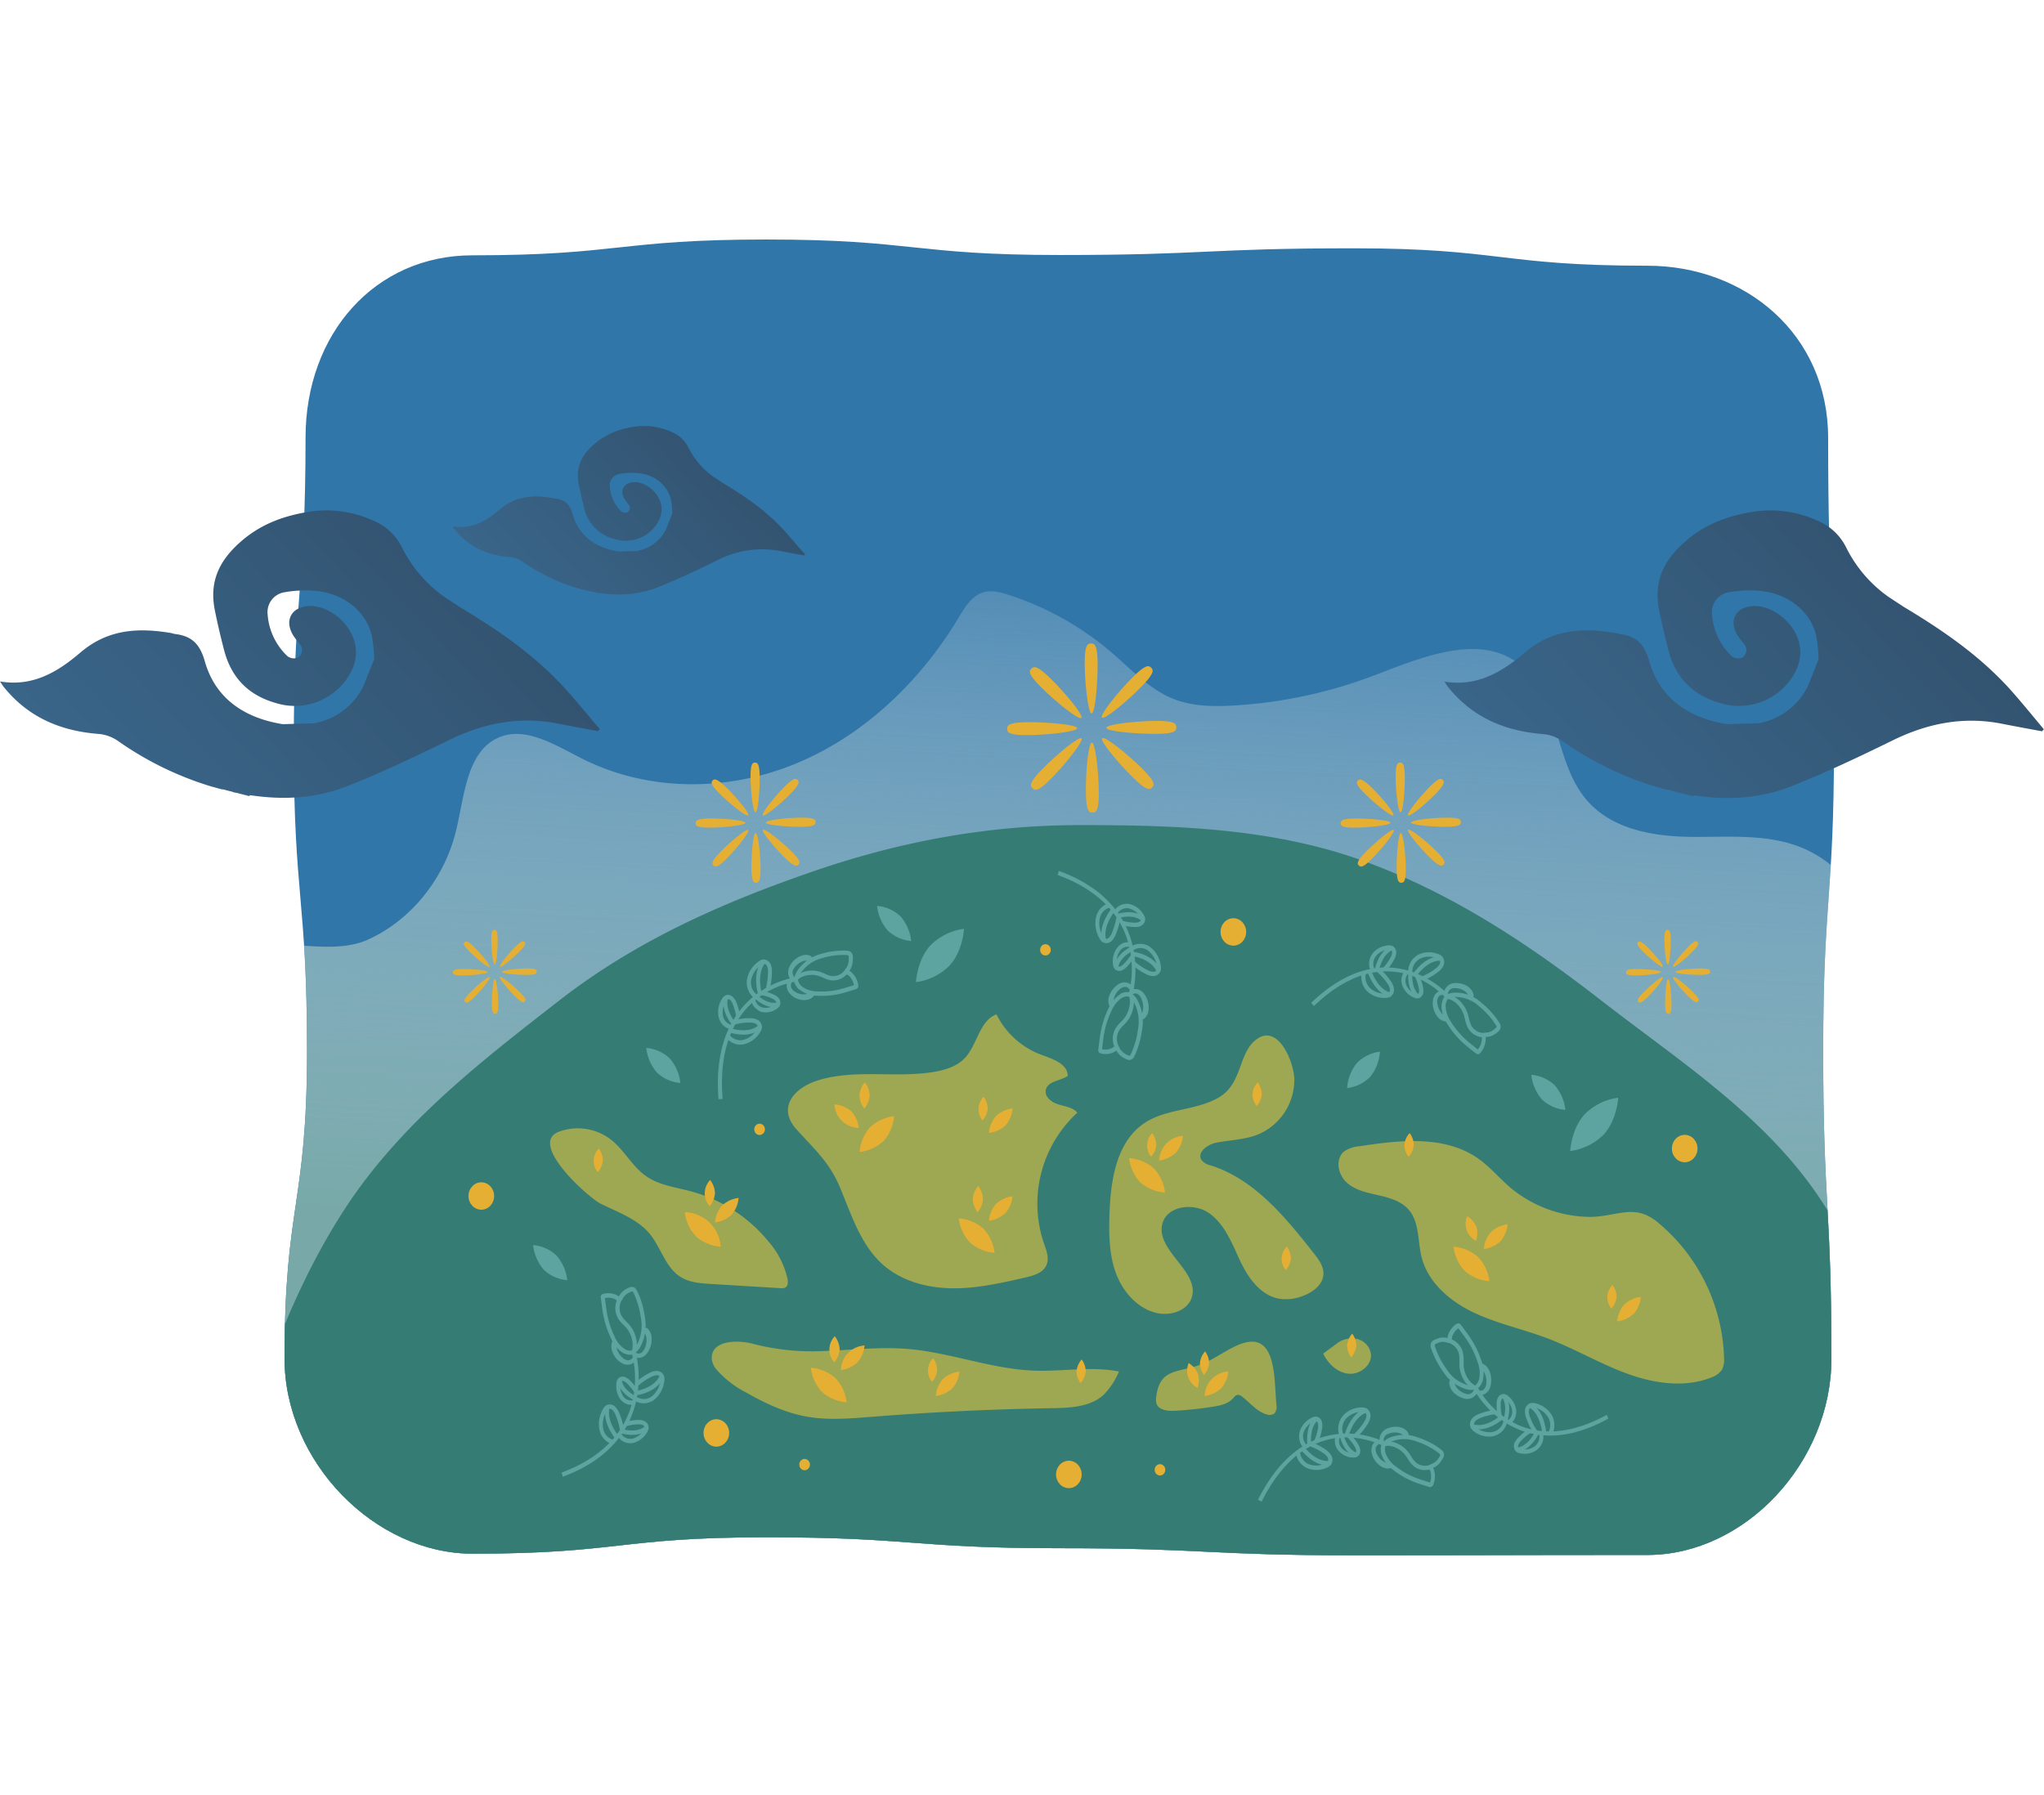 <svg id="Layer_23" data-name="Layer 23" xmlns="http://www.w3.org/2000/svg" xmlns:xlink="http://www.w3.org/1999/xlink" viewBox="0 0 545.62 351.32" width="400"><defs><clipPath id="clip-path"><path d="M439.78,351.23c-39.21,0-39.21.09-78.41.09s-39.21-1.89-78.41-1.89-39.21-2.92-78.42-2.92-39.2,4.38-78.41,4.38c-26,0-50.18-24.41-50.18-52.19,0-41,6-41,6-81.92s-3.53-41-3.53-81.93,3.14-41,3.14-81.92c0-27.78,18.54-48.71,44.54-48.71C165.3,4.22,165.3,0,204.51,0s39.2,4.14,78.41,4.14,39.24-1.79,78.44-1.79S400.57,7,439.78,7C465.78,7,488,25.19,488,53c0,41,1.56,41,1.56,81.92s-2.88,41-2.88,81.93,2.19,41,2.19,81.92C488.91,326.48,465.78,351.23,439.78,351.23Z" style="fill:none"/></clipPath><linearGradient id="linear-gradient" x1="294.19" y1="334.37" x2="282.43" y2="116.34" gradientTransform="matrix(1, 0, 0, -1, 0, 386.7)" gradientUnits="userSpaceOnUse"><stop offset="0" stop-color="#fafbfb" stop-opacity="0"/><stop offset="1" stop-color="#78a9a8"/></linearGradient><linearGradient id="linear-gradient-2" x1="505.79" y1="299.85" x2="426.19" y2="225.41" gradientTransform="matrix(1, 0, 0, -1, 0, 386.7)" gradientUnits="userSpaceOnUse"><stop offset="0" stop-color="#335471"/><stop offset="1" stop-color="#396589"/></linearGradient><linearGradient id="linear-gradient-3" x1="120.27" y1="299.85" x2="40.67" y2="225.41" xlink:href="#linear-gradient-2"/><linearGradient id="linear-gradient-4" x1="191.41" y1="328.37" x2="144.7" y2="284.69" xlink:href="#linear-gradient-2"/></defs><title>Artboard 1</title><g id="Layer_23" data-name="Layer 23"><path d="M439.78,351.23c-39.21,0-39.21.09-78.41.09s-39.21-1.89-78.41-1.89-39.21-2.92-78.42-2.92-39.2,4.38-78.41,4.38c-26,0-50.18-24.41-50.18-52.19,0-41,6-41,6-81.92s-3.53-41-3.53-81.93,3.14-41,3.14-81.92c0-27.78,18.54-48.71,44.54-48.71C165.3,4.22,165.3,0,204.51,0s39.2,4.14,78.41,4.14,39.24-1.79,78.44-1.79S400.57,7,439.78,7C465.78,7,488,25.19,488,53c0,41,1.56,41,1.56,81.92s-2.88,41-2.88,81.93,2.19,41,2.19,81.92C488.91,326.48,465.78,351.23,439.78,351.23Z" style="fill:#3176a9"/><g style="clip-path:url(#clip-path)"><path d="M98.28,186.91c11.36-5.15,20.26-16.12,23.41-28.87,2.25-9.11,2.76-20.6,10.69-24.72,7.25-3.77,15.49,1.47,22.76,5.17,17.51,8.92,38.45,9,56.6,1.73s33.51-21.61,44-39c1.73-2.87,3.61-6.06,6.68-7,2.18-.68,4.51-.08,6.68.62a80.08,80.08,0,0,1,27.71,15.51c5.12,4.41,9.9,9.58,16,12.14,5.24,2.19,11,2.26,16.63,1.93a125.9,125.9,0,0,0,37.3-8c13.15-5,29-11.82,39.77-2.27C416,122.54,415,139,423,149c6.72,8.47,18.17,10.4,28.56,10.5s21.26-1,30.78,3.5c16,7.53,22.62,27.64,27.53,45.61,3.49,12.77,7,26,5.38,39.2-.94,7.67,7.15,82.41,4.11,89.43-23.42,54.05-82.74,27.42-137.44,39-18,3.8-36.46,4.6-54.83,4.59-82.81,0-164.9-16-245.66-35.54C71.68,343,61.6,340.35,54,333.49c-12.11-10.93-14.77-29.85-13.27-46.71,1.1-12.3,3.93-24.33,6.76-36.3,3.73-15.81,5-42.61,13.36-56.14C68.11,182.58,85.65,192.62,98.28,186.91Z" style="fill:url(#linear-gradient)"/><path d="M528.19,407.9c0-27.52-6.53-53.47-14.08-78.3-7.82-25.73-14.27-53-28.86-74.37-14.74-21.63-37.33-36.15-57.6-51.88-20-15.58-41.25-29.61-65.34-38-23.23-8.06-48-9-73.75-9S239.17,161,215.94,169.1c-24.09,8.36-46.56,18.46-66.61,34.05-20.24,15.75-41,31.76-55.76,53.39C79,278,70,303.54,62.13,329.29c-7.48,24.83-10,51.06-10,78.61s-.28,54.75,7.27,79.57c7.82,25.74,25.13,46.1,39.72,67.52,14.73,21.63,30.4,41.36,50.65,57.11,20,15.58,41.29,29,65.38,37.39,23.23,8.06,47.71,17.17,73.47,17.17s51.15-6.06,74.39-14.12c24.09-8.36,44.1-25.3,64.15-40.89A242.94,242.94,0,0,0,479.31,556c14.59-21.42,27.54-43.83,35.34-69.6C522.21,461.56,528.19,435.41,528.19,407.9Z" style="fill:#357d74"/><path d="M428.15,238.91a15.5,15.5,0,0,1-9,4.47s.27-5.84,3.81-9.76a15.41,15.41,0,0,1,9-4.47S431.65,235,428.15,238.91Z" style="fill:#5da4a0"/><path d="M415,225.81a12,12,0,0,1,2.86,6.58,10.33,10.33,0,0,1-6.25-2.78,12.08,12.08,0,0,1-2.85-6.58A10.33,10.33,0,0,1,415,225.81Z" style="fill:#5da4a0"/><path d="M253.51,193.82a15.49,15.49,0,0,1-9,4.46s.27-5.83,3.81-9.76a15.43,15.43,0,0,1,9-4.46S257.05,189.89,253.51,193.82Z" style="fill:#5da4a0"/><path d="M240.37,180.71a12.16,12.16,0,0,1,2.86,6.59,10.4,10.4,0,0,1-6.25-2.79,12,12,0,0,1-2.86-6.58A10.45,10.45,0,0,1,240.37,180.71Z" style="fill:#5da4a0"/><path d="M148.55,271.28a12,12,0,0,1,2.86,6.58,10.33,10.33,0,0,1-6.25-2.78,12.2,12.2,0,0,1-2.86-6.58A10.33,10.33,0,0,1,148.55,271.28Z" style="fill:#5da4a0"/><path d="M365.75,223.58a10.61,10.61,0,0,1-6.16,3,12,12,0,0,1,2.6-6.68,10.58,10.58,0,0,1,6.16-3.05A12,12,0,0,1,365.75,223.58Z" style="fill:#5da4a0"/><path d="M175.37,222.43a12,12,0,0,1-2.85-6.58,10.45,10.45,0,0,1,6.24,2.78,12.06,12.06,0,0,1,2.86,6.59A10.4,10.4,0,0,1,175.37,222.43Z" style="fill:#5da4a0"/><path d="M165.35,299.58c-1.58-1.23-2.71-3.58-1.87-5.39a.66.66,0,0,1,.86-.34l0,0h0a.74.74,0,0,1,.34.94c-.44,1.09.43,3,1.78,4a2,2,0,0,0,1.47.45,1.56,1.56,0,0,0,.61-.32l.1-.1.21-.28.64.14.2.67-.24.25a2.71,2.71,0,0,1-.59.47,2,2,0,0,1-.32.17,2.87,2.87,0,0,1-2.38-.15A4.58,4.58,0,0,1,165.35,299.58Z" style="fill:#5da4a0"/><path d="M169.14,297.69l.51-.45.3.12c1,.39,1.6-.34,2-1,.85-1.52.85-3.7,0-4.49a.76.76,0,0,1-.07-1,.66.66,0,0,1,.92-.15l0,0c1.5,1.26,1.41,3.94.47,5.8-.86,1.7-2.26,2.44-3.67,1.95l-.3-.07Zm3.51-6.7Z" style="fill:#5da4a0"/><path d="M170,310.35a4.57,4.57,0,0,0,4.66-.59,7.56,7.56,0,0,0,2.64-4.77,3.07,3.07,0,0,0-.08-1.62,2.11,2.11,0,0,0-1.93-1.27,3.92,3.92,0,0,0-1.94.55,16.83,16.83,0,0,0-3.55,2.41l.69.89a15.69,15.69,0,0,1,3.32-2.26,3.31,3.31,0,0,1,1.46-.44,1,1,0,0,1,1,.57,2.11,2.11,0,0,1,0,1,6.42,6.42,0,0,1-2.2,4,3.45,3.45,0,0,1-4,.25l-.6,1A5.36,5.36,0,0,0,170,310.35Z" style="fill:#5da4a0"/><path d="M169.73,308.61c.22,0,5.53-.65,7.44-4.79l-1-.51c-1.64,3.57-6.53,4.15-6.58,4.16Z" style="fill:#5da4a0"/><path d="M166.49,321a4.06,4.06,0,0,0,2.59.3,5.91,5.91,0,0,0,3.59-2.73,2.52,2.52,0,0,0,.48-1.32,2,2,0,0,0-1.12-1.76,3.32,3.32,0,0,0-1.7-.3,13.54,13.54,0,0,0-3.52.56l.3,1.11a11.85,11.85,0,0,1,3.24-.51,3,3,0,0,1,1.22.18.86.86,0,0,1,.5.7,1.55,1.55,0,0,1-.28.69,5,5,0,0,1-2.93,2.25,2.88,2.88,0,0,1-3-1.22l-.91.61A3.69,3.69,0,0,0,166.49,321Z" style="fill:#5da4a0"/><path d="M165.65,318.69c.19.06,4.5,1.53,7.32-1l-.69-.88c-2.36,2.1-6.25.79-6.29.77Z" style="fill:#5da4a0"/><path d="M162.65,321.35a3.68,3.68,0,0,0,1.16.34l.13-1.14a3.75,3.75,0,0,1-2.9-2.94,6.65,6.65,0,0,1,.77-4.6,1.72,1.72,0,0,1,.58-.73,1,1,0,0,1,1.08.23,3.75,3.75,0,0,1,.84,1.34,16.86,16.86,0,0,1,1.17,4l1.07-.19a19.45,19.45,0,0,0-1.25-4.3,4.89,4.89,0,0,0-1.15-1.76,2,2,0,0,0-2.25-.36,2.73,2.73,0,0,0-1,1.18,7.76,7.76,0,0,0-.87,5.46A5.15,5.15,0,0,0,162.65,321.35Z" style="fill:#5da4a0"/><path d="M164.43,320.35l.78-.8s-3.41-3.86-2.51-7.72l-1-.28C160.65,316.06,164.27,320.21,164.43,320.35Z" style="fill:#5da4a0"/><path d="M167,310.8a3.25,3.25,0,0,0,2.39.2l-.32-1.1a2.52,2.52,0,0,1-2.69-1,4.83,4.83,0,0,1-.76-3.33,1.23,1.23,0,0,1,.17-.62.64.64,0,0,1,.67-.14,2.5,2.5,0,0,1,.92.62,12.58,12.58,0,0,1,1.93,2.37l.89-.64a13.46,13.46,0,0,0-2.1-2.59,3.53,3.53,0,0,0-1.35-.87,1.64,1.64,0,0,0-1.8.52,2.25,2.25,0,0,0-.4,1.23,6.07,6.07,0,0,0,1,4.16A4,4,0,0,0,167,310.8Z" style="fill:#5da4a0"/><path d="M169.21,309.88l.11.05.42-1.07s-3.4-1.54-3.86-4.42l-1.06.19C165.33,307.86,168.56,309.56,169.21,309.88Z" style="fill:#5da4a0"/><path d="M169.65,297.35a7.4,7.4,0,0,0,.08-4.22,8.13,8.13,0,0,0-1.75-3.37c-.25-.29-.52-.57-.8-.84a7.67,7.67,0,0,1-1.19-1.41,4.35,4.35,0,0,1,.12-4.58l-1-.56a5.57,5.57,0,0,0-.09,5.75,9,9,0,0,0,1.37,1.64c.26.25.51.51.74.78a6.83,6.83,0,0,1,1.5,2.87,6,6,0,0,1,0,3.46Z" style="fill:#5da4a0"/><path d="M166.41,297.35a8.29,8.29,0,0,1-3.32-4,25.46,25.46,0,0,1-2.12-6.53c-.13-.74-.22-1.48-.32-2.22l-.27-2a1.23,1.23,0,0,1,0-.54,1,1,0,0,1,.67-.55,5,5,0,0,1,3.54.34,2.52,2.52,0,0,1,.44.28l.17.12v-.05a5.14,5.14,0,0,1,1.28-1.54h0a7.33,7.33,0,0,1,1.65-.9,1.41,1.41,0,0,1,1.79.71,20.38,20.38,0,0,1,1,2.24,24.35,24.35,0,0,1,1.2,4.9,12.29,12.29,0,0,1-1.24,8.16,5.21,5.21,0,0,1-1.84,1.89,2.14,2.14,0,0,1-.87.13,4.16,4.16,0,0,1-1.62-.4Zm2.18-16.46a6.47,6.47,0,0,0-1.42.76,4.72,4.72,0,0,0-1.06,1.33,1,1,0,0,1-.65.5,1.27,1.27,0,0,1-1-.34,1.81,1.81,0,0,0-.29-.19,3.91,3.91,0,0,0-2.71-.3l.25,1.83c.09.72.19,1.45.32,2.16a23.43,23.43,0,0,0,2,6.22,7.29,7.29,0,0,0,2.85,3.47,3.15,3.15,0,0,0,1.34.36,1.19,1.19,0,0,0,.46-.06,4.58,4.58,0,0,0,1.26-1.37,10.91,10.91,0,0,0,1.12-7.43,22.77,22.77,0,0,0-1.15-4.67,17.63,17.63,0,0,0-.89-2.1.46.46,0,0,0-.17-.17.33.33,0,0,0-.26,0Z" style="fill:#5da4a0"/><path d="M150.24,330.35c26.35-9.83,19.46-33.23,19.38-33.46l-1,.36c.28.92,6.62,22.56-18.72,32Z" style="fill:#5da4a0"/><path d="M397.81,306.35a3.15,3.15,0,0,1-1.54,1.94,2,2,0,0,1-.34.14,2.48,2.48,0,0,1-.72.13h-.34l-.32-.62.36-.59h.46a1.38,1.38,0,0,0,.64-.26,2.28,2.28,0,0,0,.71-1.44c.28-1.72-.44-3.72-1.48-4.13a.73.73,0,0,1-.4-.91h0a.67.67,0,0,1,.81-.47h0c1.81.6,2.61,3.09,2.36,5.16A5.35,5.35,0,0,1,397.81,306.35Zm-2.2-5.88Z" style="fill:#5da4a0"/><path d="M394.52,307.57l-.17.29a3,3,0,0,1-3.85,1.49c-1.92-.56-3.79-2.34-3.61-4.36a.69.69,0,1,1,1.38.1c0,1.2,1.43,2.71,3,3.1a1.58,1.58,0,0,0,2.06-.84l.12-.31.66-.08ZM387.19,305Z" style="fill:#5da4a0"/><path d="M402.14,316.35a4.91,4.91,0,0,1-3.61,3.19,6.53,6.53,0,0,1-5-1.24,2.83,2.83,0,0,1-1-1.17,2.38,2.38,0,0,1,.47-2.38,4.25,4.25,0,0,1,1.71-1.12,16,16,0,0,1,4.08-1.09l.13,1.15a14.45,14.45,0,0,0-3.82,1,3.57,3.57,0,0,0-1.3.83,1.17,1.17,0,0,0-.28,1.14,1.79,1.79,0,0,0,.65.66,5.63,5.63,0,0,0,4.25,1.08,3.75,3.75,0,0,0,2.92-2.92l1.06.2C402.29,315.91,402.22,316.13,402.14,316.35Z" style="fill:#5da4a0"/><path d="M401.15,314.94c-.18.16-4.26,3.83-8.39,2.45l.33-1.09c3.55,1.18,7.32-2.2,7.35-2.23Z" style="fill:#5da4a0"/><path d="M411.78,321a4.6,4.6,0,0,1-1.57,2.21,5.59,5.59,0,0,1-4.33.9,2.22,2.22,0,0,1-1.23-.54,2.08,2.08,0,0,1-.42-2.08,3.88,3.88,0,0,1,1-1.52,14.27,14.27,0,0,1,2.8-2.34l.55,1a12.71,12.71,0,0,0-2.58,2.16,3.36,3.36,0,0,0-.72,1.07.91.91,0,0,0,.12.87,1.3,1.3,0,0,0,.66.25,4.69,4.69,0,0,0,3.55-.7,3.26,3.26,0,0,0,1.27-3.2l1-.28A4,4,0,0,1,411.78,321Z" style="fill:#5da4a0"/><path d="M410.79,318.73c-.08.18-2.06,4.53-5.71,5l-.12-1.15c3.05-.37,4.84-4.29,4.86-4.33Z" style="fill:#5da4a0"/><path d="M414.65,318.24a4.68,4.68,0,0,1-.57,1.14l-.86-.69a4.1,4.1,0,0,0,0-4.27,5.86,5.86,0,0,0-3.64-2.58,1.62,1.62,0,0,0-.9,0,1.14,1.14,0,0,0-.59,1,4.1,4.1,0,0,0,.33,1.58,16.46,16.46,0,0,0,1.92,3.67l-.87.69a17.53,17.53,0,0,1-2-3.93,4.88,4.88,0,0,1-.4-2.1,2.24,2.24,0,0,1,1.3-2,2.47,2.47,0,0,1,1.52,0,7,7,0,0,1,4.3,3.09A5.5,5.5,0,0,1,414.65,318.24Z" style="fill:#5da4a0"/><path d="M412.78,319l-1.08.05c0-.05-.27-5.31-3.51-7.26l.54-1C412.49,313,412.77,318.71,412.78,319Z" style="fill:#5da4a0"/><path d="M404.52,314.35a3.57,3.57,0,0,1-1.51,2l-.53-1a2.86,2.86,0,0,0,1.15-2.8,4.69,4.69,0,0,0-1.73-2.88,1.16,1.16,0,0,0-.54-.3.67.67,0,0,0-.56.42,2.78,2.78,0,0,0-.21,1.14,13.17,13.17,0,0,0,.28,3.13l-1.06.25a15.07,15.07,0,0,1-.3-3.42,3.89,3.89,0,0,1,.34-1.64,1.68,1.68,0,0,1,1.59-1,2.06,2.06,0,0,1,1.12.53,5.86,5.86,0,0,1,2.14,3.63A4.56,4.56,0,0,1,404.52,314.35Z" style="fill:#5da4a0"/><path d="M402.36,315.41a.61.61,0,0,1-.05.12l-1-.41s1.29-3.69-.34-6l.86-.69C403.65,311,402.59,314.69,402.36,315.41Z" style="fill:#5da4a0"/><path d="M393.57,307.16a6.88,6.88,0,0,1-2.92-2.81,8.39,8.39,0,0,1-1.08-3.68v-1.2a8.07,8.07,0,0,0-.13-1.9,3.94,3.94,0,0,0-3.19-3.06l.28-1.12a5.06,5.06,0,0,1,4,3.9,9.47,9.47,0,0,1,.16,2.19v1.11a7.09,7.09,0,0,0,.91,3.14,5.48,5.48,0,0,0,2.36,2.38Z" style="fill:#5da4a0"/><path d="M395.76,304.81a4.52,4.52,0,0,1-.85,1.53,2.39,2.39,0,0,1-.68.59,4.91,4.91,0,0,1-2.55.11,10.78,10.78,0,0,1-6.39-4.66,24,24,0,0,1-2.49-4.31,18.54,18.54,0,0,1-.86-2.29,1.59,1.59,0,0,1,.75-1.87,7.69,7.69,0,0,1,1.75-.66h0a4.6,4.6,0,0,1,1.92.07h.06v-.2a2.59,2.59,0,0,1,.11-.54,5.59,5.59,0,0,1,2.21-3,.9.9,0,0,1,.84-.13,1,1,0,0,1,.39.34l1.17,1.58c.43.58.86,1.17,1.27,1.78a24.63,24.63,0,0,1,3,6.14,9.06,9.06,0,0,1,.4,5.3ZM383,295.17a.53.53,0,0,0,0,.25,20.44,20.44,0,0,0,.81,2.14,21.82,21.82,0,0,0,2.37,4.11,9.76,9.76,0,0,0,5.81,4.26,4.2,4.2,0,0,0,1.8,0,1,1,0,0,0,.35-.31,3.56,3.56,0,0,0,.68-1.29,8,8,0,0,0-.38-4.6,23.54,23.54,0,0,0-2.83-5.84c-.4-.59-.82-1.16-1.24-1.73l-1.08-1.46a4.43,4.43,0,0,0-1.66,2.3,2.29,2.29,0,0,1-.07.36,1.41,1.41,0,0,1-.45,1,1,1,0,0,1-.8.16,3.9,3.9,0,0,0-1.63-.17,6.63,6.63,0,0,0-1.5.57.41.41,0,0,0-.18.25Z" style="fill:#5da4a0"/><path d="M429.31,314.84c-24.84,13.62-35.94-7.85-36-8.07l1-.55c.42.85,10.72,20.68,34.6,7.6Z" style="fill:#5da4a0"/><path d="M211.1,201.61a3.33,3.33,0,0,1-1.1-2.26V199a2.8,2.8,0,0,1,.17-.76l.12-.34.65-.08.37.58-.15.31v.14a1.8,1.8,0,0,0,0,.73,2.13,2.13,0,0,0,1,1.24c1.38.93,3.39,1,4.14.1a.65.65,0,0,1,.92,0l0,0h0a.77.77,0,0,1,.08,1c-1.2,1.55-3.67,1.41-5.36.37A4.93,4.93,0,0,1,211.1,201.61Zm5.93,0Z" style="fill:#5da4a0"/><path d="M211.28,197.88l-.18-.26c-1-1.17-.93-2.85.17-4.38s3.46-2.86,5.14-1.91a.74.74,0,0,1,.28,1,.66.66,0,0,1-.85.36l0,0c-1-.5-2.89.4-3.84,1.84a1.83,1.83,0,0,0,0,2.35l.22.24-.18.68Z" style="fill:#5da4a0"/><path d="M200.84,202.12a5.36,5.36,0,0,1-1.4-4.78,7.38,7.38,0,0,1,3-4.52,2.55,2.55,0,0,1,1.41-.6,2.13,2.13,0,0,1,1.88,1.37,4.89,4.89,0,0,1,.32,2.11,18.56,18.56,0,0,1-.6,4.45l-1-.31a17.73,17.73,0,0,0,.56-4.16,3.79,3.79,0,0,0-.22-1.6,1.05,1.05,0,0,0-.87-.7,1.71,1.71,0,0,0-.83.38,6.37,6.37,0,0,0-2.54,3.8,4,4,0,0,0,1.42,4l-.57,1A4,4,0,0,1,200.84,202.12Z" style="fill:#5da4a0"/><path d="M202.39,201.65c-.07-.23-1.71-5.66,1-9.22l.83.74c-2.37,3.06-.87,8.07-.86,8.12Z" style="fill:#5da4a0"/><path d="M193.12,209.88a4.68,4.68,0,0,1-1.32-2.4,6.62,6.62,0,0,1,.86-4.62,2.42,2.42,0,0,1,.93-1,1.76,1.76,0,0,1,2,.38,3.84,3.84,0,0,1,1,1.54,15.93,15.93,0,0,1,1,3.65l-1.07.17a14.44,14.44,0,0,0-.89-3.37,3.69,3.69,0,0,0-.65-1.12.78.78,0,0,0-.81-.2,1.36,1.36,0,0,0-.46.55,5.5,5.5,0,0,0-.73,3.78,3.05,3.05,0,0,0,2.28,2.46l-.15,1.14A3.49,3.49,0,0,1,193.12,209.88Z" style="fill:#5da4a0"/><path d="M195.45,209.75c-.12-.15-3.14-3.76-2.15-7.53l1,.31c-.83,3.16,1.89,6.41,1.92,6.45Z" style="fill:#5da4a0"/><path d="M194.43,213.71a3.93,3.93,0,0,1-.77-1l.93-.59a3.53,3.53,0,0,0,3.69,1.62,5.88,5.88,0,0,0,3.62-2.63,1.85,1.85,0,0,0,.38-.87,1.11,1.11,0,0,0-.63-.89,3.37,3.37,0,0,0-1.5-.28,14.26,14.26,0,0,0-3.9.51l-.27-1.12a15.52,15.52,0,0,1,4.18-.54,4.17,4.17,0,0,1,2,.4,2.22,2.22,0,0,1,1.23,2,2.9,2.9,0,0,1-.59,1.49,6.87,6.87,0,0,1-4.3,3.08A4.67,4.67,0,0,1,194.43,213.71Z" style="fill:#5da4a0"/><path d="M194.51,211.63l.36-1.09s4.7,1.75,7.62-.71l.67.9C199.76,213.59,194.72,211.71,194.51,211.63Z" style="fill:#5da4a0"/><path d="M201.65,205.22A3.64,3.64,0,0,1,200.5,203l1.07-.14a2.7,2.7,0,0,0,2,2.2,4.08,4.08,0,0,0,3.15-.62,1.42,1.42,0,0,0,.46-.42.74.74,0,0,0-.15-.71,2.43,2.43,0,0,0-.91-.64,11.13,11.13,0,0,0-2.81-.91l.17-1.14a11.94,11.94,0,0,1,3.08,1,3.5,3.5,0,0,1,1.3.95,1.94,1.94,0,0,1,.29,2,2.23,2.23,0,0,1-.89.91,5.05,5.05,0,0,1-4,.74A3.81,3.81,0,0,1,201.65,205.22Z" style="fill:#5da4a0"/><path d="M201.52,202.67l-.09-.09.75-.84s2.7,2.68,5.35,1.95l.27,1.12C204.83,205.63,202.06,203.17,201.52,202.67Z" style="fill:#5da4a0"/><path d="M212,197.1a6.37,6.37,0,0,1,3.57-1.8,7,7,0,0,1,3.6.32c.35.13.7.28,1.05.44a6.65,6.65,0,0,0,1.69.59,3.81,3.81,0,0,0,3.86-2l.87.69a4.87,4.87,0,0,1-4.89,2.44,7.85,7.85,0,0,1-2-.67,9.06,9.06,0,0,0-1-.4,6.05,6.05,0,0,0-3.07-.29,5.25,5.25,0,0,0-3,1.43Z" style="fill:#5da4a0"/><path d="M213.2,200.16a4.69,4.69,0,0,1-1-1.42,2.57,2.57,0,0,1-.25-.9,5.71,5.71,0,0,1,.87-2.56,10.82,10.82,0,0,1,6.46-4.56,20.06,20.06,0,0,1,4.67-.82,14.85,14.85,0,0,1,2.31,0,1.5,1.5,0,0,1,1.39,1.45,8.92,8.92,0,0,1-.1,2h0a5.2,5.2,0,0,1-.79,1.88v.05l.17.12a2.53,2.53,0,0,1,.42.31,5.79,5.79,0,0,1,1.74,3.31,1.1,1.1,0,0,1-.2.88,1,1,0,0,1-.44.26l-1.81.56c-.67.2-1.35.41-2,.58a20.83,20.83,0,0,1-6.44.61,7.53,7.53,0,0,1-4.74-1.61Zm13.2-9a.41.41,0,0,0-.21-.1,15.57,15.57,0,0,0-2.16,0,18.79,18.79,0,0,0-4.46.78,9.71,9.71,0,0,0-5.89,4.14,5,5,0,0,0-.65,1.79,1.34,1.34,0,0,0,.14.47,3.48,3.48,0,0,0,.85,1.16,6.69,6.69,0,0,0,4.13,1.36,20.15,20.15,0,0,0,6.14-.58c.66-.17,1.31-.37,2-.57l1.67-.51a4.49,4.49,0,0,0-1.37-2.52,1.79,1.79,0,0,0-.28-.2,1.39,1.39,0,0,1-.7-.84,1.19,1.19,0,0,1,.17-.84,4.59,4.59,0,0,0,.69-1.57,7.43,7.43,0,0,0,.08-1.7A.41.41,0,0,0,226.4,191.16Z" style="fill:#5da4a0"/><path d="M191.8,229.54C189.42,199.82,212.22,197,212.45,197l.12,1.15c-.9.1-22,2.77-19.69,31.34Z" style="fill:#5da4a0"/><path d="M298.8,198.7a2.87,2.87,0,0,1,2.38-.16l.33.16a3.29,3.29,0,0,1,.59.47l.24.25-.19.67-.65.14-.21-.27a.47.47,0,0,0-.1-.1,1.56,1.56,0,0,0-.61-.32,2.07,2.07,0,0,0-1.47.47c-1.34,1-2.19,2.92-1.75,4a.76.76,0,0,1-.33.94h0a.65.65,0,0,1-.87-.29l0,0c-.85-1.79.27-4.15,1.84-5.39A4.47,4.47,0,0,1,298.8,198.7Zm-2.42,5.78Z" style="fill:#5da4a0"/><path d="M301.92,200.35l.31-.07c1.4-.5,2.81.23,3.68,1.92,1,1.86,1.06,4.54-.43,5.8a.65.65,0,0,1-.92,0,.39.39,0,0,1-.08-.1.76.76,0,0,1,.06-1c.84-.79.83-3,0-4.49-.38-.67-1-1.39-2-1l-.3.11-.51-.44Z" style="fill:#5da4a0"/><path d="M302.5,188.46a4.53,4.53,0,0,1,4.65.56,7.49,7.49,0,0,1,2.68,4.74,3,3,0,0,1-.06,1.62,2.16,2.16,0,0,1-1.93,1.29,4.13,4.13,0,0,1-1.94-.54,16.83,16.83,0,0,1-3.57-2.38l.68-.89a14.94,14.94,0,0,0,3.34,2.22,3.14,3.14,0,0,0,1.46.43,1,1,0,0,0,1-.57,2.11,2.11,0,0,0,0-1,6.44,6.44,0,0,0-2.24-4,3.43,3.43,0,0,0-4-.21l-.61-1A4.53,4.53,0,0,1,302.5,188.46Z" style="fill:#5da4a0"/><path d="M302.28,190.16c.22,0,5.53.61,7.47,4.74l-1,.52c-1.66-3.56-6.56-4.1-6.61-4.11Z" style="fill:#5da4a0"/><path d="M299,177.79a4.06,4.06,0,0,1,2.59-.33,5.93,5.93,0,0,1,3.61,2.7,2.59,2.59,0,0,1,.49,1.32,2,2,0,0,1-1.11,1.77,3.33,3.33,0,0,1-1.7.31,13.1,13.1,0,0,1-3.52-.53l.29-1.11a12.22,12.22,0,0,0,3.24.49,3.16,3.16,0,0,0,1.22-.2.86.86,0,0,0,.5-.7,1.53,1.53,0,0,0-.29-.68,4.86,4.86,0,0,0-2.94-2.23,2.87,2.87,0,0,0-3,1.24l-.92-.61A3.69,3.69,0,0,1,299,177.79Z" style="fill:#5da4a0"/><path d="M298.12,180.12c.18-.06,4.48-1.56,7.32.93l-.68.89c-2.38-2.08-6.26-.74-6.3-.72Z" style="fill:#5da4a0"/><path d="M295.14,177.53a3.91,3.91,0,0,1,1.16-.36l.13,1.15a3.73,3.73,0,0,0-2.87,3,6.57,6.57,0,0,0,.79,4.59,1.82,1.82,0,0,0,.59.73,1,1,0,0,0,1.08-.24,3.88,3.88,0,0,0,.84-1.35,18.63,18.63,0,0,0,1.14-4l1.06.19a18.36,18.36,0,0,1-1.22,4.3,4.69,4.69,0,0,1-1.14,1.77,2,2,0,0,1-2.24.38,2.62,2.62,0,0,1-1-1.18,7.86,7.86,0,0,1-.91-5.45A5.18,5.18,0,0,1,295.14,177.53Z" style="fill:#5da4a0"/><path d="M296.89,178.44l.79.79s-3.39,3.89-2.45,7.74l-1.05.29C293.1,182.79,296.74,178.61,296.89,178.44Z" style="fill:#5da4a0"/><path d="M299.51,188a3.2,3.2,0,0,1,2.39-.22l-.31,1.11A2.52,2.52,0,0,0,298.9,190a4.86,4.86,0,0,0-.73,3.34,1.23,1.23,0,0,0,.17.62.64.64,0,0,0,.67.14,2.47,2.47,0,0,0,.92-.64,11.81,11.81,0,0,0,1.91-2.38l.9.63a13.46,13.46,0,0,1-2.09,2.61,3.46,3.46,0,0,1-1.34.89,1.68,1.68,0,0,1-1.8-.51,2.45,2.45,0,0,1-.42-1.23,6.08,6.08,0,0,1,1-4.17A4,4,0,0,1,299.51,188Z" style="fill:#5da4a0"/><path d="M301.75,188.91l.11,0,.42,1.06s-3.38,1.57-3.82,4.45l-1.07-.19C297.88,191,301.1,189.23,301.75,188.91Z" style="fill:#5da4a0"/><path d="M302.3,201.35a7.52,7.52,0,0,1,.11,4.23,8.17,8.17,0,0,1-1.72,3.38c-.25.3-.53.57-.8.85a7.3,7.3,0,0,0-1.18,1.42,4.37,4.37,0,0,0,.15,4.58l-.94.57a5.57,5.57,0,0,1-.13-5.76,8.24,8.24,0,0,1,1.36-1.64c.25-.26.5-.52.73-.79a7,7,0,0,0,1.48-2.88,6,6,0,0,0,0-3.47Z" style="fill:#5da4a0"/><path d="M299.2,201.35a4.35,4.35,0,0,1,1.62-.41,2.16,2.16,0,0,1,.87.12,5.29,5.29,0,0,1,1.85,1.88,12.21,12.21,0,0,1,1.3,8.15,24.29,24.29,0,0,1-1.17,4.9,18.62,18.62,0,0,1-.95,2.26,1.41,1.41,0,0,1-1.78.72,7.72,7.72,0,0,1-1.65-.89h0a5,5,0,0,1-1.29-1.53h0l-.16.11a3,3,0,0,1-.44.29,5,5,0,0,1-3.54.37,1,1,0,0,1-.67-.55,1,1,0,0,1,0-.54l.25-2c.09-.73.18-1.48.31-2.21a25.11,25.11,0,0,1,2.07-6.55,8.38,8.38,0,0,1,3.29-4Zm2.4,16.53a.35.35,0,0,0,.17-.17,17.71,17.71,0,0,0,.88-2.11,22.08,22.08,0,0,0,1.12-4.67,11,11,0,0,0-1.17-7.42,4.49,4.49,0,0,0-1.28-1.36,1.14,1.14,0,0,0-.45-.06,3.32,3.32,0,0,0-1.34.37,7.48,7.48,0,0,0-2.83,3.5,24,24,0,0,0-2,6.23c-.12.71-.21,1.44-.3,2.16l-.23,1.84a3.89,3.89,0,0,0,2.7-.33,1.81,1.81,0,0,0,.29-.19,1.24,1.24,0,0,1,1-.35,1,1,0,0,1,.65.5,4.37,4.37,0,0,0,1.07,1.31,6,6,0,0,0,1.43.76.32.32,0,0,0,.34,0Z" style="fill:#5da4a0"/><path d="M282.65,168.59c26.43,9.63,19.69,33.08,19.62,33.31l-1-.35c.28-.92,6.47-22.61-18.93-31.87Z" style="fill:#5da4a0"/><path d="M382.48,203.46a3.29,3.29,0,0,1,1-2.29,2.09,2.09,0,0,1,.29-.23,3.18,3.18,0,0,1,.67-.32l.32-.1.46.51-.21.67-.32.06h-.13a1.45,1.45,0,0,0-.56.42,2.34,2.34,0,0,0-.34,1.59c.14,1.73,1.31,3.48,2.41,3.59a.7.7,0,0,1,.61.77h0a.68.68,0,0,1-.7.67c-1.89-.08-3.26-2.28-3.51-4.35A5.46,5.46,0,0,1,382.48,203.46Zm3.53,5.09Z" style="fill:#5da4a0"/><path d="M385.37,201.35l.09-.32a3.1,3.1,0,0,1,3.37-2.49c2,0,4.22,1.23,4.53,3.24a.72.72,0,0,1-.56.82.69.69,0,0,1-.8-.55c-.23-1.17-2-2.23-3.68-2.17a1.64,1.64,0,0,0-1.79,1.37v.33l-.62.26Zm7.69.46Z" style="fill:#5da4a0"/><path d="M375.92,195a5.14,5.14,0,0,1,2.73-4.07,6.53,6.53,0,0,1,5.18-.17,2.51,2.51,0,0,1,1.29.85,2.39,2.39,0,0,1,.11,2.42,4.47,4.47,0,0,1-1.38,1.55,16.08,16.08,0,0,1-3.69,2.16l-.4-1.07a14.85,14.85,0,0,0,3.45-2,3.57,3.57,0,0,0,1.07-1.15,1.24,1.24,0,0,0,0-1.18,1.76,1.76,0,0,0-.79-.46,5.57,5.57,0,0,0-4.37.11,3.92,3.92,0,0,0-2.12,3.61l-1.08.11A4.21,4.21,0,0,1,375.92,195Z" style="fill:#5da4a0"/><path d="M377.2,196.05c.13-.2,3.21-4.86,7.52-4.65l-.07,1.15c-3.71-.18-6.55,4.12-6.58,4.16Z" style="fill:#5da4a0"/><path d="M365.48,193.1a4.65,4.65,0,0,1,1-2.57,5.82,5.82,0,0,1,4-2.05,2.19,2.19,0,0,1,1.31.19,2,2,0,0,1,.9,1.9,4,4,0,0,1-.58,1.74,14.8,14.8,0,0,1-2.15,3l-.77-.81a13.79,13.79,0,0,0,2-2.79,3.61,3.61,0,0,0,.43-1.23.89.89,0,0,0-.33-.81,1.17,1.17,0,0,0-.69-.06,4.71,4.71,0,0,0-3.26,1.65,3.31,3.31,0,0,0-.47,3.43l-.94.56A4,4,0,0,1,365.48,193.1Z" style="fill:#5da4a0"/><path d="M367,195c0-.2.92-4.94,4.34-6.37l.39,1.08c-2.86,1.19-3.66,5.47-3.66,5.51Z" style="fill:#5da4a0"/><path d="M363.4,196.52a4.12,4.12,0,0,1,.28-1.25l1,.43a4.07,4.07,0,0,0,1,4.13,5.65,5.65,0,0,0,4.14,1.51,1.59,1.59,0,0,0,.88-.2A1.19,1.19,0,0,0,371,200a3.94,3.94,0,0,0-.7-1.44,16.15,16.15,0,0,0-2.72-3l.67-.9a17.33,17.33,0,0,1,2.92,3.25,4.7,4.7,0,0,1,.89,1.92,2.29,2.29,0,0,1-.78,2.27,2.58,2.58,0,0,1-1.48.4,6.61,6.61,0,0,1-4.89-1.82A5.41,5.41,0,0,1,363.4,196.52Z" style="fill:#5da4a0"/><path d="M365,195.35l1-.34c0,.05,1.52,5.06,5.12,6.07l-.28,1.12C366.7,201,365.07,195.57,365,195.35Z" style="fill:#5da4a0"/><path d="M374.09,197.57a3.71,3.71,0,0,1,1-2.33l.74.83a2.94,2.94,0,0,0-.44,3,4.45,4.45,0,0,0,2.37,2.32,1.1,1.1,0,0,0,.59.14.72.72,0,0,0,.44-.56,2.84,2.84,0,0,0-.07-1.16,13.22,13.22,0,0,0-1-3l1-.53a14.18,14.18,0,0,1,1.11,3.23,4,4,0,0,1,.07,1.68,1.79,1.79,0,0,1-1.3,1.42,1.93,1.93,0,0,1-1.2-.21,5.49,5.49,0,0,1-2.94-2.92A4.32,4.32,0,0,1,374.09,197.57Z" style="fill:#5da4a0"/><path d="M375.92,195.93v-.13l1.07.13s-.37,3.92,1.77,5.74l-.67.9C375.7,200.53,375.86,196.69,375.92,195.93Z" style="fill:#5da4a0"/><path d="M386.39,201.52a6.49,6.49,0,0,1,3.5,2,8,8,0,0,1,1.91,3.26c.12.38.22.77.31,1.16a8.22,8.22,0,0,0,.58,1.8,3.81,3.81,0,0,0,3.81,2.1V213a4.85,4.85,0,0,1-4.76-2.69,8.94,8.94,0,0,1-.67-2.07c-.09-.37-.18-.73-.29-1.08a6.83,6.83,0,0,0-1.63-2.8,5.17,5.17,0,0,0-2.84-1.66Z" style="fill:#5da4a0"/><path d="M384.83,204.35a5.09,5.09,0,0,1,.45-1.71,2.8,2.8,0,0,1,.52-.75,4.85,4.85,0,0,1,2.44-.8,10.3,10.3,0,0,1,7.29,2.77,21.78,21.78,0,0,1,3.43,3.49,16.15,16.15,0,0,1,1.38,2,1.61,1.61,0,0,1-.28,2,7.56,7.56,0,0,1-1.53,1.11h0a4.57,4.57,0,0,1-1.88.46h-.06a.67.67,0,0,0,0,.2,5,5,0,0,1,0,.55,5.92,5.92,0,0,1-1.42,3.49.82.82,0,0,1-1.14.21.39.39,0,0,1-.1-.08l-1.51-1.21c-.55-.45-1.11-.9-1.65-1.37a23.4,23.4,0,0,1-4.33-5.13,8.8,8.8,0,0,1-1.65-5A1.85,1.85,0,0,1,384.83,204.35Zm14.66,5.85a.4.4,0,0,0-.05-.24,18,18,0,0,0-1.29-1.85,20.6,20.6,0,0,0-3.27-3.33,9.36,9.36,0,0,0-6.63-2.54,4.44,4.44,0,0,0-1.74.52,1.53,1.53,0,0,0-.26.4,3.73,3.73,0,0,0-.36,1.43,7.91,7.91,0,0,0,1.47,4.35,22.7,22.7,0,0,0,4.13,4.88c.52.46,1.07.9,1.61,1.34l1.39,1.11a4.59,4.59,0,0,0,1.06-2.67,2.29,2.29,0,0,0,0-.37,1.47,1.47,0,0,1,.2-1.1,1,1,0,0,1,.73-.36,3.8,3.8,0,0,0,1.59-.35,6.75,6.75,0,0,0,1.32-1,.35.35,0,0,0,.1-.19Z" style="fill:#5da4a0"/><path d="M350,203.81c20.78-19.92,36.63-2.18,36.78-2l-.79.78c-.61-.71-15.3-17.08-35.27,2.07Z" style="fill:#5da4a0"/><path d="M366.23,324.27a3.44,3.44,0,0,1,.23-2.54,3.28,3.28,0,0,1,.2-.31,3.06,3.06,0,0,1,.53-.55l.27-.21.59.31v.7l-.28.18a.31.31,0,0,0-.11.09,1.49,1.49,0,0,0-.39.6,2.42,2.42,0,0,0,.19,1.61c.69,1.58,2.35,2.79,3.42,2.49a.66.66,0,0,1,.8.48v0h0a.74.74,0,0,1-.44.89c-1.8.61-3.8-1-4.69-2.81A5.44,5.44,0,0,1,366.23,324.27Z" style="fill:#5da4a0"/><path d="M368.28,321.25v-.33a3.29,3.29,0,0,1,2.37-3.57c1.87-.71,4.36-.38,5.29,1.39a.75.75,0,0,1-.26,1,.66.66,0,0,1-.9-.19l0,0c-.6-1-2.62-1.35-4.16-.68a1.72,1.72,0,0,0-1.24,1.94l.06.32-.49.47Zm7.37-2.38Z" style="fill:#5da4a0"/><path d="M357.36,318.73a5.4,5.4,0,0,1,1.26-4.82,6.71,6.71,0,0,1,4.81-2.06,2.5,2.5,0,0,1,1.49.33,2.34,2.34,0,0,1,.88,2.23,4.73,4.73,0,0,1-.81,2,17.64,17.64,0,0,1-2.77,3.38l-.71-.87a16.4,16.4,0,0,0,2.59-3.16,3.77,3.77,0,0,0,.63-1.47,1.14,1.14,0,0,0-.38-1.1,1.51,1.51,0,0,0-.89-.16,5.73,5.73,0,0,0-4.06,1.71,4.06,4.06,0,0,0-.84,4.17l-1,.49A5.16,5.16,0,0,1,357.36,318.73Z" style="fill:#5da4a0"/><path d="M358.9,319.24c.06-.24,1.45-5.75,5.58-7.12l.32,1.1c-3.55,1.18-4.84,6.26-4.86,6.31Z" style="fill:#5da4a0"/><path d="M346.93,320.75a4.88,4.88,0,0,1,.12-2.78,6.18,6.18,0,0,1,3.07-3.37,2.13,2.13,0,0,1,1.3-.3,1.89,1.89,0,0,1,1.46,1.45,4.39,4.39,0,0,1,0,1.84,15.28,15.28,0,0,1-1.06,3.63l-1-.48a14.44,14.44,0,0,0,1-3.34,3.66,3.66,0,0,0,0-1.32.84.84,0,0,0-.57-.64,1.34,1.34,0,0,0-.68.19,5.1,5.1,0,0,0-2.53,2.74,3.33,3.33,0,0,0,.66,3.4l-.7.87A3.85,3.85,0,0,1,346.93,320.75Z" style="fill:#5da4a0"/><path d="M349,322c0-.2-.73-5,2-7.57l.71.87c-2.31,2.17-1.69,6.48-1.68,6.52Z" style="fill:#5da4a0"/><path d="M346.08,324.73a4.27,4.27,0,0,1-.14-1.28H347a3.9,3.9,0,0,0,2.27,3.51,5.53,5.53,0,0,0,4.37-.1,1.81,1.81,0,0,0,.77-.5,1.24,1.24,0,0,0,0-1.18,3.56,3.56,0,0,0-1.12-1.1,14.83,14.83,0,0,0-3.53-1.84l.35-1.1a16.49,16.49,0,0,1,3.78,2,4.56,4.56,0,0,1,1.45,1.48,2.36,2.36,0,0,1,0,2.43,2.6,2.6,0,0,1-1.25.91,6.52,6.52,0,0,1-5.18.08A5.07,5.07,0,0,1,346.08,324.73Z" style="fill:#5da4a0"/><path d="M347.2,323l.86-.7s3.05,4.19,6.76,3.83l.09,1.15C350.65,327.73,347.34,323.22,347.2,323Z" style="fill:#5da4a0"/><path d="M356.46,321.8a3.85,3.85,0,0,1,.18-2.55l1,.51a2.92,2.92,0,0,0,.55,3,4.24,4.24,0,0,0,3,1.31,1.13,1.13,0,0,0,.6-.08.78.78,0,0,0,.23-.69,2.75,2.75,0,0,0-.44-1.06,12.19,12.19,0,0,0-1.89-2.4l.73-.85a12.78,12.78,0,0,1,2.07,2.62,3.82,3.82,0,0,1,.6,1.56,1.84,1.84,0,0,1-.76,1.81,2,2,0,0,1-1.2.24,5.14,5.14,0,0,1-3.69-1.67A4.05,4.05,0,0,1,356.46,321.8Z" style="fill:#5da4a0"/><path d="M357.65,319.59a.29.29,0,0,0,0-.13l1-.27s.91,3.82,3.5,4.75l-.34,1.09C358.92,324,357.84,320.35,357.65,319.59Z" style="fill:#5da4a0"/><path d="M369.28,321a6.12,6.12,0,0,1,3.92.57,7.39,7.39,0,0,1,2.84,2.36,9.11,9.11,0,0,1,.66,1,7.68,7.68,0,0,0,1.12,1.48,3.67,3.67,0,0,0,4.26.58l.37,1.08a4.68,4.68,0,0,1-5.34-.79,8.61,8.61,0,0,1-1.3-1.7c-.19-.3-.39-.61-.61-.9a6.34,6.34,0,0,0-2.42-2,5,5,0,0,0-3.21-.52Z" style="fill:#5da4a0"/><path d="M368.73,324.28a5.32,5.32,0,0,1-.12-1.78,2.33,2.33,0,0,1,.25-.89,4.93,4.93,0,0,1,2-1.65,10.17,10.17,0,0,1,7.74-.07,21.07,21.07,0,0,1,4.34,2,16.45,16.45,0,0,1,1.94,1.36,1.62,1.62,0,0,1,.38,2,8.69,8.69,0,0,1-1.09,1.6h0a4.91,4.91,0,0,1-1.62,1.12h0c0,.06.06.13.08.19a4.29,4.29,0,0,1,.19.5,6,6,0,0,1-.22,3.8,1,1,0,0,1-.62.62.85.85,0,0,1-.5,0l-1.8-.59c-.67-.22-1.34-.43-2-.68a22.16,22.16,0,0,1-5.72-3.24,8.35,8.35,0,0,1-3.15-4.11Zm15.66.12a.41.41,0,0,0-.14-.2,13.28,13.28,0,0,0-1.8-1.27,18.79,18.79,0,0,0-4.14-1.93,9,9,0,0,0-7,0,4.63,4.63,0,0,0-1.47,1.13,1.91,1.91,0,0,0-.12.47,3.85,3.85,0,0,0,.13,1.47,7.51,7.51,0,0,0,2.77,3.54,21,21,0,0,0,5.44,3.08c.64.24,1.3.46,2,.67l1.66.54a4.72,4.72,0,0,0,.14-2.9,3.45,3.45,0,0,0-.14-.34,1.51,1.51,0,0,1-.16-1.1,1,1,0,0,1,.57-.61,4,4,0,0,0,1.38-.92,6.43,6.43,0,0,0,.93-1.38A.43.43,0,0,0,384.39,324.4Z" style="fill:#5da4a0"/><path d="M335.81,336.48C349,310.16,369.53,321,369.74,321.15l-.49,1c-.81-.44-19.85-10.45-32.49,14.85Z" style="fill:#5da4a0"/><ellipse cx="191.22" cy="318.65" rx="3.42" ry="3.66" style="fill:#e5af34"/><ellipse cx="128.48" cy="255.39" rx="3.42" ry="3.66" style="fill:#e5af34"/><ellipse cx="329.23" cy="184.88" rx="3.42" ry="3.66" style="fill:#e5af34"/><ellipse cx="449.71" cy="242.72" rx="3.42" ry="3.66" style="fill:#e5af34"/><ellipse cx="285.32" cy="329.73" rx="3.42" ry="3.66" style="fill:#e5af34"/><ellipse cx="309.64" cy="328.5" rx="1.42" ry="1.51" style="fill:#e5af34"/><ellipse cx="279.07" cy="189.66" rx="1.42" ry="1.51" style="fill:#e5af34"/><ellipse cx="214.78" cy="327.1" rx="1.42" ry="1.51" style="fill:#e5af34"/><ellipse cx="202.76" cy="237.59" rx="1.42" ry="1.51" style="fill:#e5af34"/></g><path d="M231.17,222.91a69.57,69.57,0,0,1-4.06,43.38,9.46,9.46,0,0,0-1.07,3.63c0,3.92,5.14,6,8.9,4.81s6.62-4.16,10-6.15c6.18-3.66,13.75-3.78,20.93-3.66q11.37.19,22.73.84" style="fill:none"/><path d="M161.14,265.63c-1.73-3.46-5.56-5.23-9.11-6.75a6,6,0,0,0-3.29-.72c-1.12.19-2.16,1.31-1.82,2.4a3,3,0,0,0,1.16,1.35l15.29,11.89a8.73,8.73,0,0,0-2.79-8.6" style="fill:none"/><path d="M308.65,308.94a4.26,4.26,0,0,0,.06,1.88c.6,1.76,3,2,4.81,1.92a102.1,102.1,0,0,0,10.31-1.1c1.91-.3,3.94-.74,5.24-2.16.41-.45.82-1,1.42-1a1.71,1.71,0,0,1,1,.43c2.21,1.66,4,4.07,6.67,4.8a2.19,2.19,0,0,0,2-.24,2.74,2.74,0,0,0,.55-2.37c-.65-7.52.1-20.54-10.51-15.8-3.75,1.67-6.9,4.29-10.89,5.51C313.73,302.48,309.54,301.9,308.65,308.94Z" style="fill:#9ea751"/><path d="M160.37,257.46c4.65,2.29,9.83,4.08,13.11,8.09,3,3.68,4.19,9,8.23,11.47,2.35,1.47,5.25,1.68,8,1.85L208.34,280a2.21,2.21,0,0,0,1.34-.19c.7-.44.7-1.45.55-2.26a22.65,22.65,0,0,0-5-9.9,40.29,40.29,0,0,0-20.58-13.45c-4.17-1.13-8.66-1.65-12.2-4.13-3.73-2.6-5.84-7-9.42-9.78a14.5,14.5,0,0,0-14-2C141.07,241.53,157.07,255.83,160.37,257.46Z" style="fill:#9ea751"/><path d="M219.49,296.79c7.59-.25,15.19-1.18,22.76-.57,11.44.94,22.43,5.4,33.91,5.8,7.52.26,15.14-1.22,22.53.23a19.82,19.82,0,0,1-4.06,6.2c-3.59,3.3-9,3.51-13.83,3.59q-24,.4-47.92,2.29c-5.87.46-11.81,1-17.6-.05s-11-3.53-16.08-6.4a27,27,0,0,1-7.8-6A5.38,5.38,0,0,1,190,299c-.35-5.42,7.5-5.09,10.79-4.2A62.28,62.28,0,0,0,219.49,296.79Z" style="fill:#9ea751"/><path d="M224.11,252.84c3.15,7.42,5.58,15.6,11.63,20.93,5,4.39,11.81,6.18,18.44,6.26s13.17-1.42,19.64-2.91c2.12-.49,4.53-1.19,5.46-3.17s0-4.13-.69-6.13a33,33,0,0,1,9-34.69c-1.22-1.42-3.29-1.65-5.08-2.2s-3.71-2-3.34-3.87c.49-2.36,3.84-2.39,5.85-3.72,0-3.23-4-4.54-7.05-5.66A21.77,21.77,0,0,1,266,206.88c-4.61,1.74-5.09,8.16-8.5,11.73-2.08,2.16-5.11,3.11-8.07,3.62-10.21,1.74-21-.79-30.91,2.23-6.6,2-11.13,7.31-5.93,13.11C217.19,242.71,221.29,246.2,224.11,252.84Z" style="fill:#9ea751"/><path d="M235.94,240.64a11.55,11.55,0,0,1-6.48,3,11.34,11.34,0,0,1,2.74-6.57,11.5,11.5,0,0,1,6.47-3A11.33,11.33,0,0,1,235.94,240.64Z" style="fill:#e5af34"/><path d="M258.93,267.83a11.49,11.49,0,0,1-3-6.48,11.27,11.27,0,0,1,6.57,2.74,11.55,11.55,0,0,1,3,6.48A11.4,11.4,0,0,1,258.93,267.83Z" style="fill:#e5af34"/><path d="M227.26,232.79a7.84,7.84,0,0,1,2,4.43,6.7,6.7,0,0,1-6.54-6.3A7.7,7.7,0,0,1,227.26,232.79Z" style="fill:#e5af34"/><path d="M268.41,259.9A7.86,7.86,0,0,1,264,262a7.71,7.71,0,0,1,1.87-4.49,7.86,7.86,0,0,1,4.43-2.06A7.71,7.71,0,0,1,268.41,259.9Z" style="fill:#e5af34"/><path d="M185.8,266.19a11.39,11.39,0,0,1-3-6.48,9.85,9.85,0,0,1,9.58,9.22A11.3,11.3,0,0,1,185.8,266.19Z" style="fill:#e5af34"/><path d="M195.28,260.4a7.85,7.85,0,0,1-4.43,2.05,7.71,7.71,0,0,1,1.87-4.49,7.89,7.89,0,0,1,4.44-2.06A7.82,7.82,0,0,1,195.28,260.4Z" style="fill:#e5af34"/><path d="M219.43,307.72a11.49,11.49,0,0,1-3-6.48A11.27,11.27,0,0,1,223,304a11.5,11.5,0,0,1,3,6.47A11.33,11.33,0,0,1,219.43,307.72Z" style="fill:#e5af34"/><path d="M228.91,299.79a7.86,7.86,0,0,1-4.43,2.06,6.71,6.71,0,0,1,6.3-6.55A7.78,7.78,0,0,1,228.91,299.79Z" style="fill:#e5af34"/><path d="M268.41,236.55a7.85,7.85,0,0,1-4.43,2,7.78,7.78,0,0,1,1.87-4.49,7.86,7.86,0,0,1,4.43-2.06A7.74,7.74,0,0,1,268.41,236.55Z" style="fill:#e5af34"/><path d="M190.85,254.63a6.06,6.06,0,0,1-1.43,3.49,5.19,5.19,0,0,1,.14-7A6,6,0,0,1,190.85,254.63Z" style="fill:#e5af34"/><path d="M232.15,228.57a6.13,6.13,0,0,1-1.43,3.48,6,6,0,0,1-1.3-3.52,6.13,6.13,0,0,1,1.43-3.48A6,6,0,0,1,232.15,228.57Z" style="fill:#e5af34"/><path d="M262.4,256.23a6,6,0,0,1-1.43,3.48,6,6,0,0,1-1.29-3.52,6.13,6.13,0,0,1,1.43-3.48A6,6,0,0,1,262.4,256.23Z" style="fill:#e5af34"/><path d="M319.76,302.86a6,6,0,0,1-.1,3.76A5.18,5.18,0,0,1,317.3,300,6.05,6.05,0,0,1,319.76,302.86Z" style="fill:#e5af34"/><path d="M224.13,296.35a6.13,6.13,0,0,1-1.43,3.48,5.17,5.17,0,0,1,.13-7A6,6,0,0,1,224.13,296.35Z" style="fill:#e5af34"/><path d="M254.23,306.72a7.86,7.86,0,0,1-4.43,2.06,7.74,7.74,0,0,1,1.87-4.5,7.85,7.85,0,0,1,4.43-2A7.78,7.78,0,0,1,254.23,306.72Z" style="fill:#e5af34"/><path d="M326,306.72a7.86,7.86,0,0,1-4.43,2.06,6.74,6.74,0,0,1,6.31-6.55A7.79,7.79,0,0,1,326,306.72Z" style="fill:#e5af34"/><path d="M325.24,229.14c-6,3.45-13.77,2.89-19.58,6.67-7.58,4.92-9.18,15.19-9.49,24.22-.18,5.32-.15,10.77,1.65,15.78s5.7,9.56,10.88,10.8c3.64.86,8.17-.5,9.38-4,2.39-7-9.67-12.63-7.8-19.81,1.28-4.89,8.48-5.72,12.58-2.76s6,8,8.14,12.58,5.46,9.29,10.44,10.19a12.35,12.35,0,0,0,6.42-.77c2.65-1,5.33-3,5.41-5.86.06-2.05-1.27-3.85-2.54-5.46-7.56-9.63-15.82-19.76-27.48-23.48a4.29,4.29,0,0,1-2.53-1.47c-1.3-2.06,1.67-4.2,4.07-4.65,3.68-.69,7.52-.76,11-2.15a15.83,15.83,0,0,0,9.71-14.87c-.16-4.66-4.35-14.79-10.09-10.54C330.44,217.2,331.77,225.4,325.24,229.14Z" style="fill:#9ea751"/><path d="M403,253c-2.84-2.45-5.27-5.38-8.32-7.55-8.93-6.35-21-5-31.82-3.34a8.17,8.17,0,0,0-4.08,1.39c-2.37,2-1.68,6,.56,8.15s5.42,2.81,8.42,3.49S374,256.72,376,259c2.94,3.37,2.4,8.43,3.49,12.76,1.72,6.75,7.57,11.74,13.86,14.73s13.2,4.43,19.71,6.9c7.21,2.73,13.89,6.71,21.12,9.37s15.41,3.93,22.57,1.1a5.55,5.55,0,0,0,2.94-2.14,5.91,5.91,0,0,0,.53-3.07,48.9,48.9,0,0,0-17.84-36.34c-6.44-5.26-11.25-1-19-1.37A33.63,33.63,0,0,1,403,253Z" style="fill:#9ea751"/><path d="M356.72,294.88a6.57,6.57,0,0,1,5.5-1.33,4.89,4.89,0,0,1,3.73,4c.33,3-2.9,5.56-5.92,5.29s-5.49-2.65-6.83-5.36" style="fill:#9ea751"/><path d="M304.4,251.76a11.55,11.55,0,0,1-3-6.48A11.27,11.27,0,0,1,308,248a11.43,11.43,0,0,1,3,6.47A11.32,11.32,0,0,1,304.4,251.76Z" style="fill:#e5af34"/><path d="M313.88,243.83a7.86,7.86,0,0,1-4.43,2.06,6.74,6.74,0,0,1,6.31-6.55A7.79,7.79,0,0,1,313.88,243.83Z" style="fill:#e5af34"/><path d="M344.58,272.06a5.38,5.38,0,0,1-1.37,3.11,4.68,4.68,0,0,1,.29-6.31A5.43,5.43,0,0,1,344.58,272.06Z" style="fill:#e5af34"/><path d="M308.65,241.81a5.38,5.38,0,0,1-1.37,3.1,4.68,4.68,0,0,1,.29-6.31A5.46,5.46,0,0,1,308.65,241.81Z" style="fill:#e5af34"/><path d="M336.82,228.26a5.38,5.38,0,0,1-1.37,3.1,4.68,4.68,0,0,1,.29-6.31A5.46,5.46,0,0,1,336.82,228.26Z" style="fill:#e5af34"/><path d="M263.65,232.1a5.54,5.54,0,0,1-1.37,3.11,4.68,4.68,0,0,1,.29-6.31A5.43,5.43,0,0,1,263.65,232.1Z" style="fill:#e5af34"/><path d="M250.16,301.9a5.38,5.38,0,0,1-1.37,3.1,4.68,4.68,0,0,1,.29-6.31A5.46,5.46,0,0,1,250.16,301.9Z" style="fill:#e5af34"/><path d="M160.93,245.94a5.38,5.38,0,0,1-1.37,3.1,4.68,4.68,0,0,1,.29-6.31A5.46,5.46,0,0,1,160.93,245.94Z" style="fill:#e5af34"/><path d="M322.76,300.08a5.45,5.45,0,0,1-1.37,3.1,5.43,5.43,0,0,1-1.08-3.2,5.54,5.54,0,0,1,1.37-3.11A5.46,5.46,0,0,1,322.76,300.08Z" style="fill:#e5af34"/><path d="M362.05,295.35a5.38,5.38,0,0,1-1.37,3.1,5.35,5.35,0,0,1-1.09-3.2,5.54,5.54,0,0,1,1.37-3.11A5.47,5.47,0,0,1,362.05,295.35Z" style="fill:#e5af34"/><path d="M431.53,282.35a5.54,5.54,0,0,1-1.37,3.11,4.68,4.68,0,0,1,.28-6.32A5.4,5.4,0,0,1,431.53,282.35Z" style="fill:#e5af34"/><path d="M377.39,241.81a5.45,5.45,0,0,1-1.37,3.1,4.67,4.67,0,0,1,.28-6.31A5.4,5.4,0,0,1,377.39,241.81Z" style="fill:#e5af34"/><path d="M289.82,302.28a5.43,5.43,0,0,1-1.37,3.07,5.46,5.46,0,0,1-1.08-3.21,5.54,5.54,0,0,1,1.37-3.11A5.44,5.44,0,0,1,289.82,302.28Z" style="fill:#e5af34"/><path d="M391,275.41a11.55,11.55,0,0,1-3-6.48,11.34,11.34,0,0,1,6.57,2.74,11.5,11.5,0,0,1,3,6.47A11.33,11.33,0,0,1,391,275.41Z" style="fill:#e5af34"/><path d="M400.52,267.48a7.86,7.86,0,0,1-4.43,2.06A7.74,7.74,0,0,1,398,265a7.85,7.85,0,0,1,4.43-2.05A7.78,7.78,0,0,1,400.52,267.48Z" style="fill:#e5af34"/><path d="M436.13,286.8a7.86,7.86,0,0,1-4.43,2.06,7.74,7.74,0,0,1,1.87-4.5,7.91,7.91,0,0,1,4.43-2.05A7.71,7.71,0,0,1,436.13,286.8Z" style="fill:#e5af34"/><path d="M394.1,263.61a6,6,0,0,1-.11,3.76,5.16,5.16,0,0,1-2.35-6.59A6.05,6.05,0,0,1,394.1,263.61Z" style="fill:#e5af34"/><path d="M536.23,119.74c-8.07-8.83-17.81-15.51-28-21.62h0l-4.08-2.68A35.36,35.36,0,0,1,492.7,82a14.86,14.86,0,0,0-7.5-6.91,30.12,30.12,0,0,0-18-2.27c-6.7,1.2-12.73,3.49-18,8.4-5.57,5.12-7.74,10.62-6.31,17.78.71,3.54,1.54,7.06,2.45,10.56,1.91,7.39,6.43,12.12,13.93,14.23a16.93,16.93,0,0,0,19.94-8.29c4.85-9.27-4.38-17.93-11.13-17.64-4.69.19-6.73,3.8-4.29,7.8.53.87,1.24,1.65,1.86,2.47a2.39,2.39,0,0,1-.36,3.35,1.88,1.88,0,0,1-.23.16,2.89,2.89,0,0,1-2.77-.37A17,17,0,0,1,457,100.14a5.39,5.39,0,0,1,4.31-5.92,31.77,31.77,0,0,1,8.76-.38c7.41.78,13.18,5.49,14.73,11.86a42.45,42.45,0,0,1,.65,6.37l-2.86,7.18a18.26,18.26,0,0,1-13.19,9.92l-8.34.24c-10.13-1.64-17.94-6.74-20.8-16.79-1.36-4.78-3.58-6.76-8-7.3a5.43,5.43,0,0,1-.86-.22c-8.81-1.51-17-1.11-24.37,5.2-5.9,5-12.57,9.2-21.47,7.74.51.75.73,1.13,1,1.47,6.53,8.12,15.22,11.79,25.43,12.55a10.64,10.64,0,0,1,5,1.82A86.86,86.86,0,0,0,442,146.11h0l.74.19c.65.18,1.29.38,1.94.55a1.41,1.41,0,0,0,.29,0l2.74.71-.06.05c.32.07.65.12,1,.18l3.32.86.21-.24c9,1.34,17.61.87,25.86-2.38,9.26-3.63,18.28-7.93,27.22-12.31,9.34-4.58,18.94-6.46,29.21-4.41,3.53.7,7.08,1.34,10.62,2l.49-.54C542.51,127.11,539.49,123.35,536.23,119.74Z" style="fill:url(#linear-gradient-2)"/><path d="M150.71,119.74c-8.07-8.83-17.8-15.51-28-21.62h0l-4.06-2.68A35.36,35.36,0,0,1,107.2,82a14.92,14.92,0,0,0-7.49-6.91,30.12,30.12,0,0,0-18-2.27C75,74,69,76.31,63.66,81.22,58.1,86.34,55.92,91.84,57.35,99c.71,3.54,1.54,7.06,2.45,10.56,1.91,7.39,6.43,12.12,13.93,14.23a16.93,16.93,0,0,0,19.94-8.29c4.85-9.27-4.38-17.93-11.13-17.64-4.69.19-6.73,3.8-4.29,7.8.53.87,1.24,1.65,1.86,2.47a2.39,2.39,0,0,1-.36,3.35,1.88,1.88,0,0,1-.23.16,2.89,2.89,0,0,1-2.77-.37,17,17,0,0,1-5.31-11.13,5.39,5.39,0,0,1,4.31-5.92,31.77,31.77,0,0,1,8.76-.38c7.42.78,13.18,5.49,14.73,11.86a42.45,42.45,0,0,1,.65,6.37L97,119.25a18.22,18.22,0,0,1-13.19,9.92l-8.34.24c-10.13-1.64-17.94-6.74-20.8-16.79-1.36-4.78-3.58-6.76-8-7.3a5.43,5.43,0,0,1-.86-.22c-8.81-1.51-17-1.11-24.37,5.2C15.58,115.3,8.9,119.5,0,118c.51.75.73,1.13,1,1.47,6.53,8.12,15.22,11.79,25.43,12.55a10.75,10.75,0,0,1,5,1.82,86.81,86.81,0,0,0,25.06,12.23h0l.74.19c.65.18,1.29.38,2,.55a1.31,1.31,0,0,0,.28,0l2.74.71-.06.05,1,.18,3.32.86.22-.24c9,1.34,17.6.87,25.85-2.38,9.26-3.63,18.28-7.93,27.22-12.31,9.34-4.58,18.94-6.46,29.21-4.41,3.54.7,7.08,1.34,10.62,2l.49-.54C157,127.11,154,123.35,150.71,119.74Z" style="fill:url(#linear-gradient-3)"/><path d="M209.26,77.62c-4.74-5.18-10.45-9.1-16.42-12.69h0l-2.39-1.58a20.77,20.77,0,0,1-6.72-7.89,8.71,8.71,0,0,0-4.4-4.06,17.68,17.68,0,0,0-10.54-1.32A20,20,0,0,0,158.2,55c-3.27,3-4.54,6.24-3.7,10.44q.63,3.12,1.43,6.19A10.94,10.94,0,0,0,164.11,80a9.91,9.91,0,0,0,11.7-4.86c2.85-5.44-2.57-10.52-6.53-10.35-2.75.11-4,2.23-2.52,4.57a14.58,14.58,0,0,0,1.09,1.46,1.37,1.37,0,0,1-.26,1.93l-.09.07a1.71,1.71,0,0,1-1.62-.21,10,10,0,0,1-3.11-6.54,3.16,3.16,0,0,1,2.53-3.47,18.44,18.44,0,0,1,5.14-.22c4.35.46,7.73,3.22,8.64,7a24.56,24.56,0,0,1,.38,3.73l-1.68,4.26A10.69,10.69,0,0,1,170,83.17l-4.89.14c-6-1-10.53-4-12.21-9.85-.79-2.81-2.1-4-4.68-4.29a3,3,0,0,1-.5-.12c-5.17-.89-10-.65-14.31,3-3.45,3-7.37,5.4-12.59,4.54.3.44.42.66.58.86,3.83,4.77,8.94,6.92,14.92,7.37a6.16,6.16,0,0,1,2.95,1.06A50.76,50.76,0,0,0,154,93.06h0l.43.11,1.15.32h.16l1.61.41h0L158,94l2,.5.12-.14A29.14,29.14,0,0,0,175.24,93c5.44-2.14,10.73-4.66,16-7.23a26.26,26.26,0,0,1,17.14-2.59c2.07.41,4.15.79,6.23,1.18l.29-.32C212.94,81.94,211.17,79.71,209.26,77.62Z" style="fill:url(#linear-gradient-4)"/><path d="M274.41,128.87c5.16,0,13.12.65,13.13,1.61s-7.94,1.8-13.1,1.85-5.58-.73-5.59-1.68S269.25,128.92,274.41,128.87Z" style="fill:#e5af34"/><path d="M289.86,147.46c-.05-5.16.65-13.12,1.6-13.13s1.8,7.93,1.85,13.1-.72,5.58-1.67,5.59S289.91,152.62,289.86,147.46Z" style="fill:#e5af34"/><path d="M304.57,119.51c-3.62,3.69-9.74,8.82-10.42,8.15s4.34-6.88,8-10.57,4.46-3.43,5.14-2.77S308.19,115.83,304.57,119.51Z" style="fill:#e5af34"/><path d="M278.28,141.35c3.62-3.68,9.74-8.82,10.42-8.15s-4.34,6.89-7.95,10.57-4.46,3.44-5.14,2.77S274.65,145.05,278.28,141.35Z" style="fill:#e5af34"/><path d="M302.35,143.58c-3.68-3.61-8.82-9.74-8.15-10.42s6.89,4.34,10.57,8,3.44,4.45,2.77,5.14S306,147.2,302.35,143.58Z" style="fill:#e5af34"/><path d="M280.5,117.29c3.69,3.62,8.82,9.74,8.15,10.43s-6.89-4.34-10.57-8-3.44-4.46-2.77-5.14S276.82,113.68,280.5,117.29Z" style="fill:#e5af34"/><path d="M308.45,132c-5.17,0-13.13-.65-13.14-1.61s7.94-1.8,13.1-1.85,5.59.72,5.6,1.68S313.65,132,308.45,132Z" style="fill:#e5af34"/><path d="M293,113.42c0,5.16-.65,13.12-1.6,13.13s-1.8-7.94-1.85-13.1.72-5.58,1.67-5.59S293,108.26,293,113.42Z" style="fill:#e5af34"/><path d="M189.65,154.59c3.66,0,9.3.47,9.31,1.14s-5.63,1.28-9.29,1.31-4-.51-4-1.18S186,154.63,189.65,154.59Z" style="fill:#e5af34"/><path d="M200.57,167.78c0-3.66.46-9.31,1.14-9.32s1.28,5.63,1.31,9.29-.51,4-1.19,4S200.65,171.44,200.57,167.78Z" style="fill:#e5af34"/><path d="M211,148c-2.57,2.61-6.91,6.25-7.39,5.78s3.07-4.88,5.64-7.5,3.16-2.44,3.64-2S213.57,145.35,211,148Z" style="fill:#e5af34"/><path d="M192.36,163.45c2.57-2.61,6.91-6.25,7.39-5.78s-3.07,4.89-5.64,7.5-3.16,2.44-3.64,2S189.8,166.07,192.36,163.45Z" style="fill:#e5af34"/><path d="M209.43,165c-2.61-2.57-6.25-6.91-5.78-7.39s4.89,3.07,7.5,5.64,2.44,3.16,2,3.64S212,167.59,209.43,165Z" style="fill:#e5af34"/><path d="M193.94,146.35c2.61,2.56,6.25,6.9,5.78,7.39s-4.89-3.08-7.5-5.65-2.44-3.16-2-3.64S191.32,143.82,193.94,146.35Z" style="fill:#e5af34"/><path d="M213.75,156.82c-3.66,0-9.3-.46-9.31-1.14s5.63-1.28,9.29-1.31,4,.51,4,1.19S217.41,156.79,213.75,156.82Z" style="fill:#e5af34"/><path d="M202.8,143.64c0,3.66-.46,9.3-1.14,9.31s-1.28-5.63-1.31-9.29.51-4,1.19-4S202.76,140,202.8,143.64Z" style="fill:#e5af34"/><path d="M361.85,154.59c3.66,0,9.31.47,9.31,1.14s-5.63,1.28-9.29,1.31-4-.51-4-1.18S358.19,154.63,361.85,154.59Z" style="fill:#e5af34"/><path d="M372.81,167.78c0-3.66.46-9.31,1.13-9.32s1.28,5.63,1.32,9.29-.51,4-1.19,4S372.84,171.44,372.81,167.78Z" style="fill:#e5af34"/><path d="M383.24,148c-2.56,2.61-6.91,6.25-7.39,5.78s3.08-4.88,5.64-7.5,3.16-2.44,3.64-2S385.8,145.35,383.24,148Z" style="fill:#e5af34"/><path d="M364.65,163.45c2.56-2.61,6.9-6.25,7.39-5.78s-3.08,4.89-5.64,7.5-3.16,2.44-3.65,2S362,166.07,364.65,163.45Z" style="fill:#e5af34"/><path d="M381.65,165c-2.62-2.57-6.26-6.91-5.78-7.39s4.88,3.07,7.49,5.64,2.44,3.16,2,3.64S384.28,167.59,381.65,165Z" style="fill:#e5af34"/><path d="M366.17,146.35c2.61,2.56,6.25,6.9,5.78,7.39s-4.88-3.08-7.5-5.65-2.43-3.16-2-3.64S363.56,143.82,366.17,146.35Z" style="fill:#e5af34"/><path d="M386,156.82c-3.66,0-9.31-.46-9.31-1.14s5.62-1.28,9.28-1.31,4,.51,4,1.19S389.65,156.79,386,156.82Z" style="fill:#e5af34"/><path d="M375,143.64c0,3.66-.46,9.3-1.14,9.31s-1.28-5.63-1.31-9.29.51-4,1.19-4S375,140,375,143.64Z" style="fill:#e5af34"/><path d="M436.8,194.78c2.57,0,6.52.32,6.53.8s-3.95.89-6.51.92-2.77-.36-2.78-.83S434.24,194.81,436.8,194.78Z" style="fill:#e5af34"/><path d="M444.48,204c0-2.57.32-6.52.8-6.53s.89,3.95.91,6.51-.35,2.77-.83,2.78S444.5,206.58,444.48,204Z" style="fill:#e5af34"/><path d="M451.79,190.13c-1.8,1.83-4.84,4.38-5.18,4.05s2.16-3.42,3.95-5.25,2.22-1.71,2.55-1.37S453.58,188.35,451.79,190.13Z" style="fill:#e5af34"/><path d="M438.73,201c1.79-1.83,4.84-4.38,5.17-4.05s-2.15,3.42-4,5.25-2.21,1.71-2.55,1.38S436.93,202.82,438.73,201Z" style="fill:#e5af34"/><path d="M450.65,202.09c-1.83-1.8-4.38-4.84-4-5.18s3.42,2.16,5.25,4,1.7,2.22,1.37,2.56S452.51,203.89,450.65,202.09Z" style="fill:#e5af34"/><path d="M439.83,189c1.83,1.8,4.38,4.84,4.05,5.18s-3.42-2.16-5.25-4-1.71-2.22-1.38-2.56S438,187.24,439.83,189Z" style="fill:#e5af34"/><path d="M453.71,196.35c-2.56,0-6.52-.32-6.52-.8s3.94-.89,6.51-.92,2.77.36,2.77.84S456.28,196.35,453.71,196.35Z" style="fill:#e5af34"/><path d="M446,187.11c0,2.56-.33,6.52-.8,6.52s-.9-3.94-.92-6.51.36-2.77.83-2.78S446,184.54,446,187.11Z" style="fill:#e5af34"/><path d="M123.65,194.78c2.56,0,6.52.32,6.52.8s-3.94.89-6.5.92-2.78-.36-2.78-.83S121.06,194.81,123.65,194.78Z" style="fill:#e5af34"/><path d="M131.29,204c0-2.57.33-6.52.8-6.53s.9,3.95.92,6.51-.36,2.77-.83,2.78S131.32,206.58,131.29,204Z" style="fill:#e5af34"/><path d="M138.65,190.13c-1.79,1.83-4.84,4.38-5.17,4.05s2.15-3.42,4-5.25,2.21-1.71,2.55-1.37S140.4,188.35,138.65,190.13Z" style="fill:#e5af34"/><path d="M125.54,201c1.8-1.83,4.84-4.38,5.18-4.05s-2.15,3.42-4,5.25-2.21,1.71-2.55,1.38S123.75,202.82,125.54,201Z" style="fill:#e5af34"/><path d="M137.5,202.09c-1.83-1.8-4.38-4.84-4.05-5.18s3.42,2.16,5.25,4,1.71,2.22,1.38,2.56S139.33,203.89,137.5,202.09Z" style="fill:#e5af34"/><path d="M126.65,189c1.83,1.8,4.38,4.84,4,5.18s-3.43-2.16-5.26-4-1.7-2.22-1.37-2.56S124.82,187.24,126.65,189Z" style="fill:#e5af34"/><path d="M140.53,196.35c-2.57,0-6.52-.32-6.52-.8s3.94-.89,6.5-.92,2.78.36,2.78.84S143.09,196.35,140.53,196.35Z" style="fill:#e5af34"/><path d="M132.85,187.11c0,2.56-.32,6.52-.79,6.52s-.9-3.94-.92-6.51.35-2.77.83-2.78S132.83,184.54,132.85,187.11Z" style="fill:#e5af34"/></g></svg>